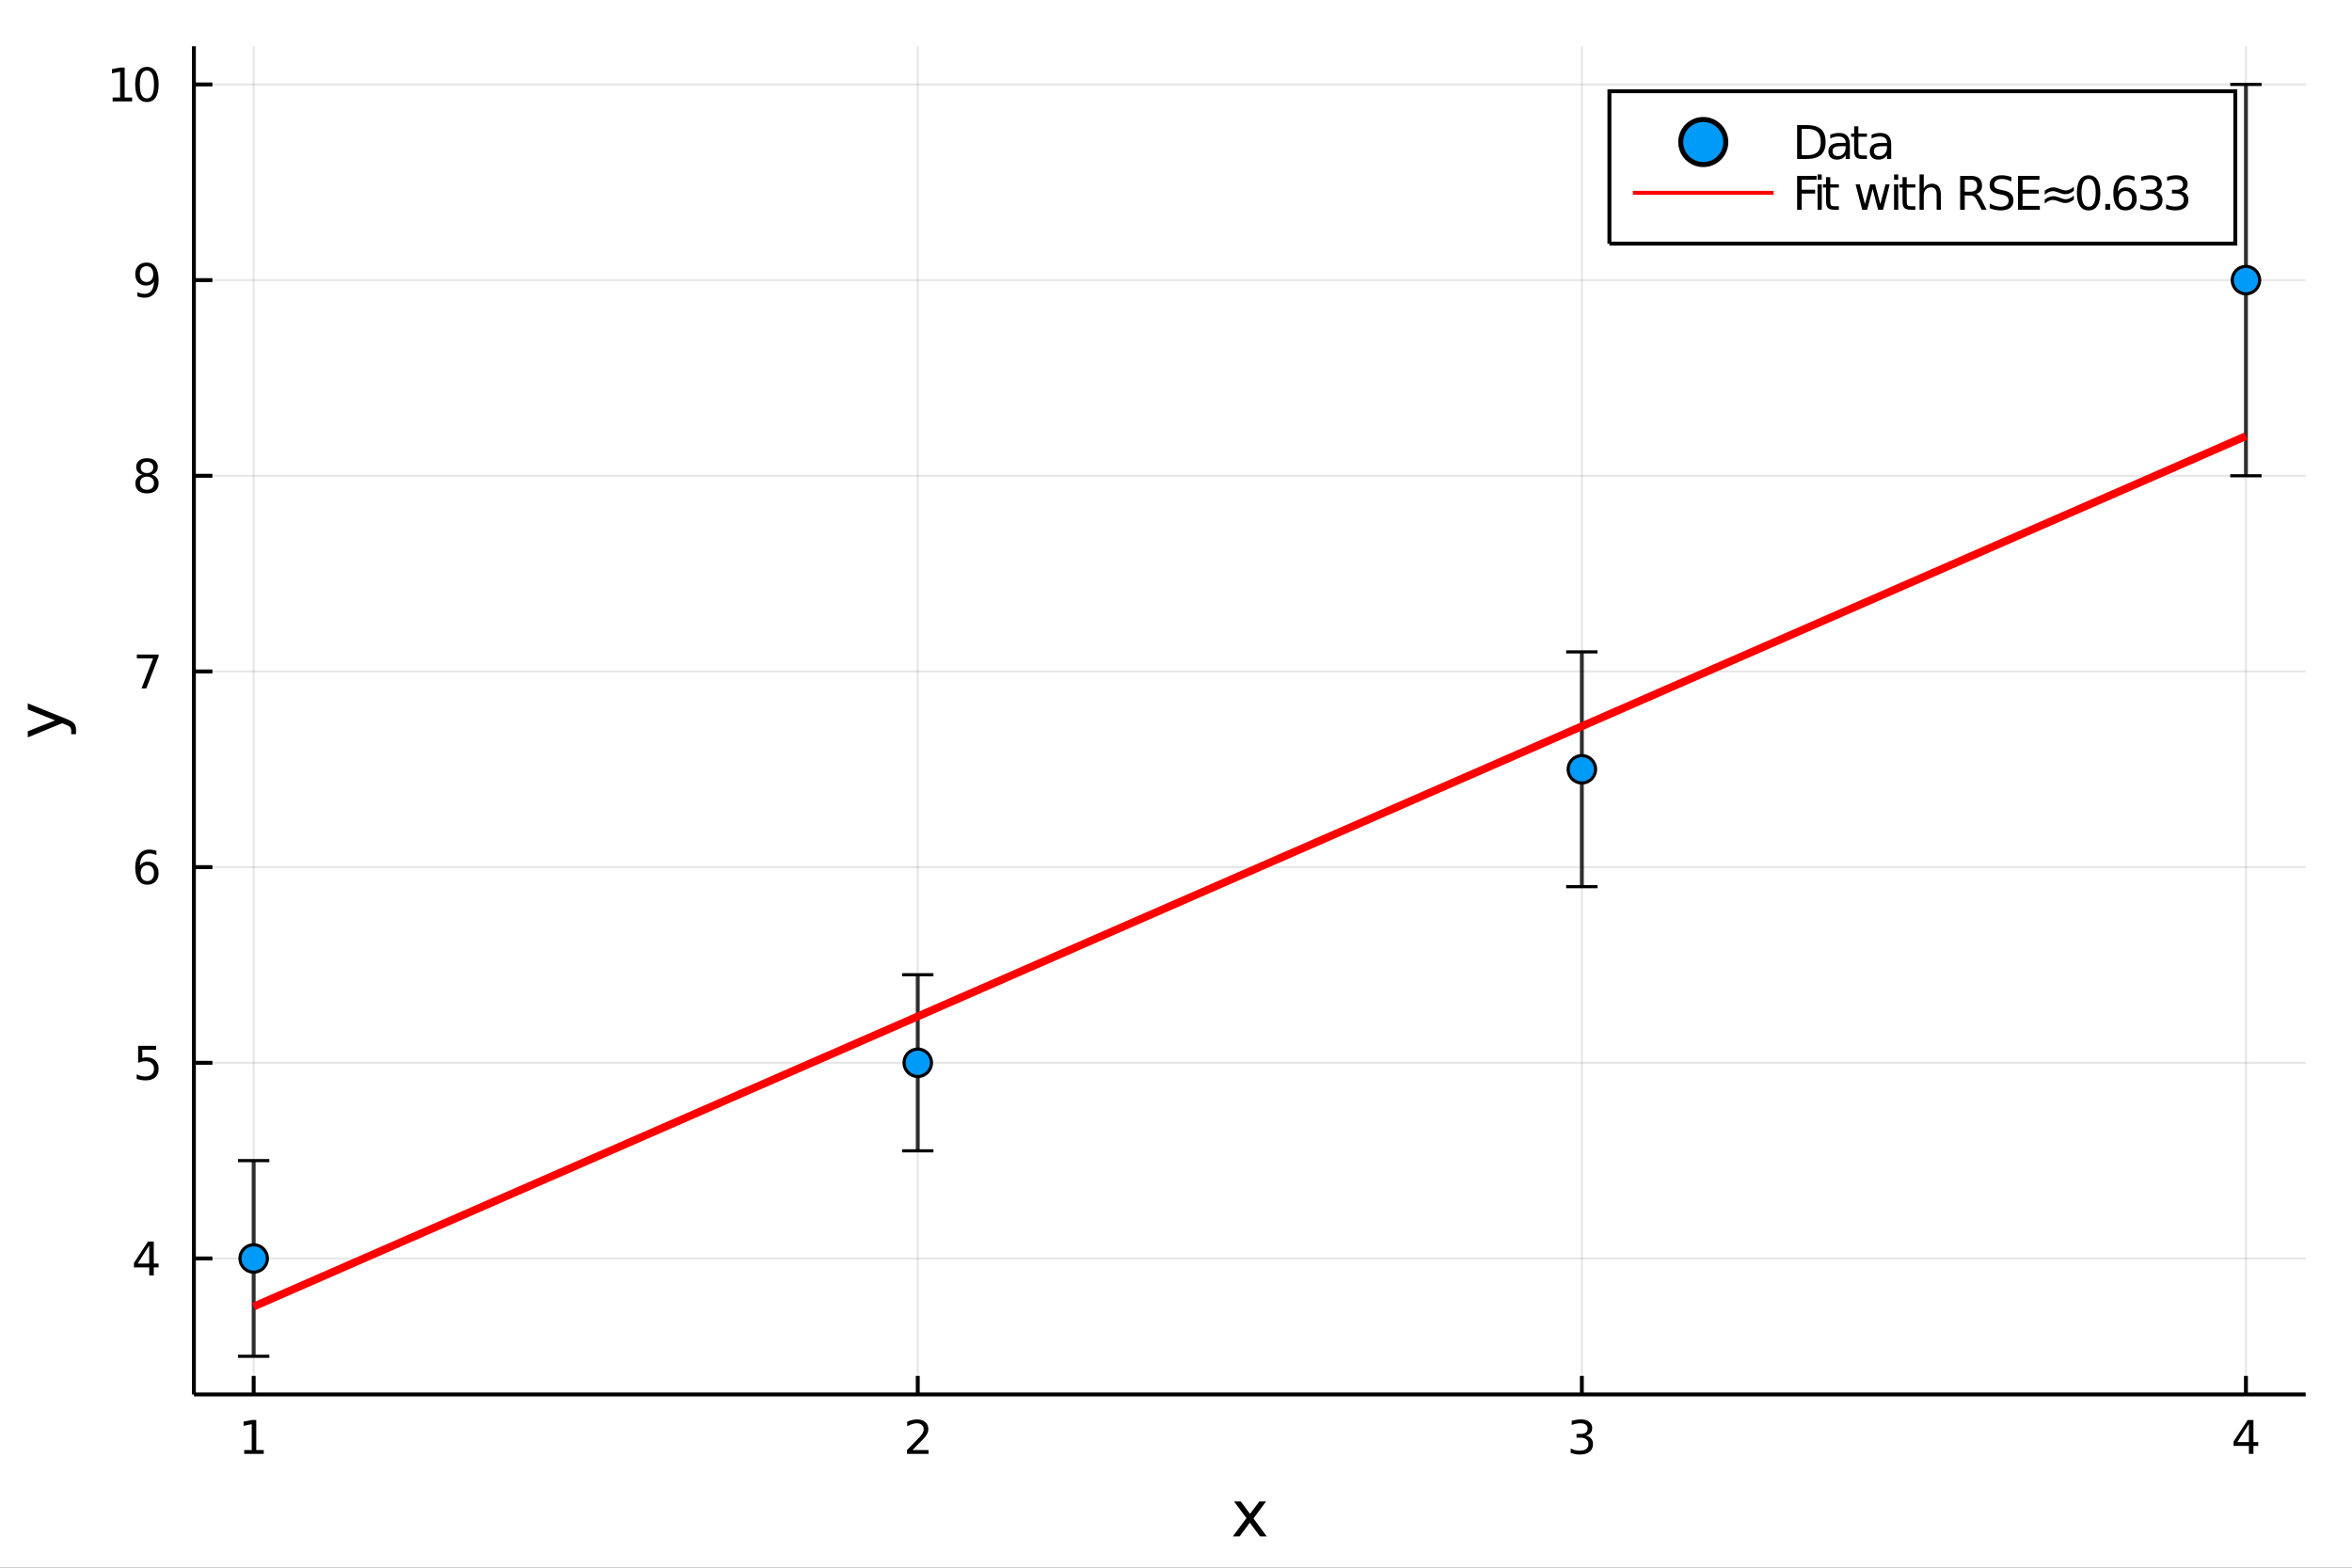 <?xml version="1.0" encoding="utf-8"?>
<svg xmlns="http://www.w3.org/2000/svg" xmlns:xlink="http://www.w3.org/1999/xlink" width="600" height="400" viewBox="0 0 2400 1600">
<rect x="0" y="0" width="2400" height="1600" fill="#333333" stroke="none"/>
<defs>
  <clipPath id="clip850">
    <rect x="0" y="0" width="2400" height="1600"/>
  </clipPath>
</defs>
<path clip-path="url(#clip850)" d="
M0 1600 L2400 1600 L2400 0 L0 0  Z
  " fill="#ffffff" fill-rule="evenodd" fill-opacity="1"/>
<defs>
  <clipPath id="clip851">
    <rect x="480" y="0" width="1681" height="1600"/>
  </clipPath>
</defs>
<path clip-path="url(#clip850)" d="
M197.852 1423.18 L2352.76 1423.18 L2352.76 47.244 L197.852 47.244  Z
  " fill="#ffffff" fill-rule="evenodd" fill-opacity="1"/>
<defs>
  <clipPath id="clip852">
    <rect x="197" y="47" width="2156" height="1377"/>
  </clipPath>
</defs>
<polyline clip-path="url(#clip852)" style="stroke:#000000; stroke-width:2; stroke-opacity:0.1; fill:none" points="
  258.84,1423.18 258.84,47.244 
  "/>
<polyline clip-path="url(#clip852)" style="stroke:#000000; stroke-width:2; stroke-opacity:0.1; fill:none" points="
  936.483,1423.18 936.483,47.244 
  "/>
<polyline clip-path="url(#clip852)" style="stroke:#000000; stroke-width:2; stroke-opacity:0.1; fill:none" points="
  1614.13,1423.18 1614.13,47.244 
  "/>
<polyline clip-path="url(#clip852)" style="stroke:#000000; stroke-width:2; stroke-opacity:0.1; fill:none" points="
  2291.77,1423.18 2291.77,47.244 
  "/>
<polyline clip-path="url(#clip850)" style="stroke:#000000; stroke-width:4; stroke-opacity:1; fill:none" points="
  197.852,1423.18 2352.76,1423.18 
  "/>
<polyline clip-path="url(#clip850)" style="stroke:#000000; stroke-width:4; stroke-opacity:1; fill:none" points="
  258.84,1423.18 258.84,1404.28 
  "/>
<polyline clip-path="url(#clip850)" style="stroke:#000000; stroke-width:4; stroke-opacity:1; fill:none" points="
  936.483,1423.18 936.483,1404.28 
  "/>
<polyline clip-path="url(#clip850)" style="stroke:#000000; stroke-width:4; stroke-opacity:1; fill:none" points="
  1614.13,1423.18 1614.13,1404.28 
  "/>
<polyline clip-path="url(#clip850)" style="stroke:#000000; stroke-width:4; stroke-opacity:1; fill:none" points="
  2291.77,1423.18 2291.77,1404.28 
  "/>
<path clip-path="url(#clip850)" d="M 0 0 M249.222 1479.92 L256.861 1479.92 L256.861 1453.55 L248.551 1455.22 L248.551 1450.96 L256.815 1449.29 L261.491 1449.29 L261.491 1479.92 L269.13 1479.92 L269.13 1483.85 L249.222 1483.85 L249.222 1479.92 Z" fill="#000000" fill-rule="evenodd" fill-opacity="1" /><path clip-path="url(#clip850)" d="M 0 0 M931.136 1479.92 L947.455 1479.92 L947.455 1483.85 L925.511 1483.85 L925.511 1479.92 Q928.173 1477.16 932.756 1472.53 Q937.363 1467.88 938.543 1466.54 Q940.788 1464.01 941.668 1462.28 Q942.571 1460.52 942.571 1458.83 Q942.571 1456.07 940.626 1454.34 Q938.705 1452.6 935.603 1452.6 Q933.404 1452.6 930.951 1453.37 Q928.52 1454.13 925.742 1455.68 L925.742 1450.96 Q928.566 1449.82 931.02 1449.25 Q933.474 1448.67 935.511 1448.67 Q940.881 1448.67 944.075 1451.35 Q947.27 1454.04 947.27 1458.53 Q947.27 1460.66 946.46 1462.58 Q945.673 1464.48 943.566 1467.07 Q942.988 1467.74 939.886 1470.96 Q936.784 1474.15 931.136 1479.92 Z" fill="#000000" fill-rule="evenodd" fill-opacity="1" /><path clip-path="url(#clip850)" d="M 0 0 M1618.37 1465.22 Q1621.73 1465.94 1623.6 1468.2 Q1625.5 1470.47 1625.5 1473.81 Q1625.5 1478.92 1621.98 1481.72 Q1618.47 1484.52 1611.98 1484.52 Q1609.81 1484.52 1607.49 1484.08 Q1605.2 1483.67 1602.75 1482.81 L1602.75 1478.3 Q1604.69 1479.43 1607.01 1480.01 Q1609.32 1480.59 1611.85 1480.59 Q1616.24 1480.59 1618.54 1478.85 Q1620.85 1477.12 1620.85 1473.81 Q1620.85 1470.75 1618.7 1469.04 Q1616.57 1467.3 1612.75 1467.3 L1608.72 1467.3 L1608.72 1463.46 L1612.93 1463.46 Q1616.38 1463.46 1618.21 1462.09 Q1620.04 1460.7 1620.04 1458.11 Q1620.04 1455.45 1618.14 1454.04 Q1616.27 1452.6 1612.75 1452.6 Q1610.83 1452.6 1608.63 1453.02 Q1606.43 1453.44 1603.79 1454.31 L1603.79 1450.15 Q1606.45 1449.41 1608.77 1449.04 Q1611.1 1448.67 1613.16 1448.67 Q1618.49 1448.67 1621.59 1451.1 Q1624.69 1453.5 1624.69 1457.63 Q1624.69 1460.5 1623.05 1462.49 Q1621.41 1464.45 1618.37 1465.22 Z" fill="#000000" fill-rule="evenodd" fill-opacity="1" /><path clip-path="url(#clip850)" d="M 0 0 M2294.78 1453.37 L2282.97 1471.81 L2294.78 1471.81 L2294.78 1453.37 M2293.55 1449.29 L2299.43 1449.29 L2299.43 1471.81 L2304.36 1471.81 L2304.36 1475.7 L2299.43 1475.7 L2299.43 1483.85 L2294.78 1483.85 L2294.78 1475.7 L2279.18 1475.7 L2279.18 1471.19 L2293.55 1449.29 Z" fill="#000000" fill-rule="evenodd" fill-opacity="1" /><path clip-path="url(#clip850)" d="M 0 0 M1291.92 1532.4 L1279.03 1549.74 L1292.59 1568.04 L1285.68 1568.04 L1275.3 1554.04 L1264.93 1568.04 L1258.02 1568.04 L1271.87 1549.39 L1259.2 1532.4 L1266.11 1532.4 L1275.56 1545.1 L1285.01 1532.4 L1291.92 1532.4 Z" fill="#000000" fill-rule="evenodd" fill-opacity="1" /><polyline clip-path="url(#clip852)" style="stroke:#000000; stroke-width:2; stroke-opacity:0.1; fill:none" points="
  197.852,1284.39 2352.76,1284.39 
  "/>
<polyline clip-path="url(#clip852)" style="stroke:#000000; stroke-width:2; stroke-opacity:0.1; fill:none" points="
  197.852,1084.69 2352.76,1084.69 
  "/>
<polyline clip-path="url(#clip852)" style="stroke:#000000; stroke-width:2; stroke-opacity:0.1; fill:none" points="
  197.852,884.987 2352.76,884.987 
  "/>
<polyline clip-path="url(#clip852)" style="stroke:#000000; stroke-width:2; stroke-opacity:0.1; fill:none" points="
  197.852,685.287 2352.76,685.287 
  "/>
<polyline clip-path="url(#clip852)" style="stroke:#000000; stroke-width:2; stroke-opacity:0.1; fill:none" points="
  197.852,485.586 2352.76,485.586 
  "/>
<polyline clip-path="url(#clip852)" style="stroke:#000000; stroke-width:2; stroke-opacity:0.1; fill:none" points="
  197.852,285.886 2352.76,285.886 
  "/>
<polyline clip-path="url(#clip852)" style="stroke:#000000; stroke-width:2; stroke-opacity:0.1; fill:none" points="
  197.852,86.186 2352.76,86.186 
  "/>
<polyline clip-path="url(#clip850)" style="stroke:#000000; stroke-width:4; stroke-opacity:1; fill:none" points="
  197.852,1423.18 197.852,47.244 
  "/>
<polyline clip-path="url(#clip850)" style="stroke:#000000; stroke-width:4; stroke-opacity:1; fill:none" points="
  197.852,1284.39 216.75,1284.39 
  "/>
<polyline clip-path="url(#clip850)" style="stroke:#000000; stroke-width:4; stroke-opacity:1; fill:none" points="
  197.852,1084.69 216.75,1084.69 
  "/>
<polyline clip-path="url(#clip850)" style="stroke:#000000; stroke-width:4; stroke-opacity:1; fill:none" points="
  197.852,884.987 216.75,884.987 
  "/>
<polyline clip-path="url(#clip850)" style="stroke:#000000; stroke-width:4; stroke-opacity:1; fill:none" points="
  197.852,685.287 216.75,685.287 
  "/>
<polyline clip-path="url(#clip850)" style="stroke:#000000; stroke-width:4; stroke-opacity:1; fill:none" points="
  197.852,485.586 216.75,485.586 
  "/>
<polyline clip-path="url(#clip850)" style="stroke:#000000; stroke-width:4; stroke-opacity:1; fill:none" points="
  197.852,285.886 216.75,285.886 
  "/>
<polyline clip-path="url(#clip850)" style="stroke:#000000; stroke-width:4; stroke-opacity:1; fill:none" points="
  197.852,86.186 216.75,86.186 
  "/>
<path clip-path="url(#clip850)" d="M 0 0 M152.269 1271.18 L140.464 1289.63 L152.269 1289.63 L152.269 1271.18 M151.042 1267.11 L156.922 1267.11 L156.922 1289.63 L161.852 1289.63 L161.852 1293.52 L156.922 1293.52 L156.922 1301.67 L152.269 1301.67 L152.269 1293.52 L136.667 1293.52 L136.667 1289.01 L151.042 1267.11 Z" fill="#000000" fill-rule="evenodd" fill-opacity="1" /><path clip-path="url(#clip850)" d="M 0 0 M140.95 1067.41 L159.306 1067.41 L159.306 1071.34 L145.232 1071.34 L145.232 1079.82 Q146.251 1079.47 147.269 1079.31 Q148.288 1079.12 149.306 1079.12 Q155.093 1079.12 158.473 1082.29 Q161.852 1085.46 161.852 1090.88 Q161.852 1096.46 158.38 1099.56 Q154.908 1102.64 148.589 1102.64 Q146.413 1102.64 144.144 1102.27 Q141.899 1101.9 139.492 1101.16 L139.492 1096.46 Q141.575 1097.59 143.797 1098.15 Q146.019 1098.7 148.496 1098.7 Q152.501 1098.7 154.839 1096.6 Q157.177 1094.49 157.177 1090.88 Q157.177 1087.27 154.839 1085.16 Q152.501 1083.06 148.496 1083.06 Q146.621 1083.06 144.746 1083.47 Q142.894 1083.89 140.95 1084.77 L140.95 1067.41 Z" fill="#000000" fill-rule="evenodd" fill-opacity="1" /><path clip-path="url(#clip850)" d="M 0 0 M150.325 883.124 Q147.177 883.124 145.325 885.277 Q143.496 887.429 143.496 891.179 Q143.496 894.906 145.325 897.082 Q147.177 899.235 150.325 899.235 Q153.473 899.235 155.302 897.082 Q157.153 894.906 157.153 891.179 Q157.153 887.429 155.302 885.277 Q153.473 883.124 150.325 883.124 M159.607 868.471 L159.607 872.73 Q157.848 871.897 156.042 871.457 Q154.26 871.017 152.501 871.017 Q147.871 871.017 145.417 874.142 Q142.987 877.267 142.64 883.587 Q144.005 881.573 146.066 880.508 Q148.126 879.42 150.603 879.42 Q155.811 879.42 158.82 882.591 Q161.852 885.74 161.852 891.179 Q161.852 896.503 158.704 899.721 Q155.556 902.939 150.325 902.939 Q144.329 902.939 141.158 898.355 Q137.987 893.749 137.987 885.022 Q137.987 876.828 141.876 871.967 Q145.765 867.082 152.316 867.082 Q154.075 867.082 155.857 867.429 Q157.663 867.777 159.607 868.471 Z" fill="#000000" fill-rule="evenodd" fill-opacity="1" /><path clip-path="url(#clip850)" d="M 0 0 M139.63 668.007 L161.852 668.007 L161.852 669.998 L149.306 702.567 L144.422 702.567 L156.228 671.942 L139.63 671.942 L139.63 668.007 Z" fill="#000000" fill-rule="evenodd" fill-opacity="1" /><path clip-path="url(#clip850)" d="M 0 0 M150.001 486.455 Q146.667 486.455 144.746 488.237 Q142.848 490.019 142.848 493.144 Q142.848 496.269 144.746 498.052 Q146.667 499.834 150.001 499.834 Q153.334 499.834 155.255 498.052 Q157.177 496.246 157.177 493.144 Q157.177 490.019 155.255 488.237 Q153.357 486.455 150.001 486.455 M145.325 484.464 Q142.316 483.723 140.626 481.663 Q138.959 479.603 138.959 476.64 Q138.959 472.496 141.899 470.089 Q144.862 467.681 150.001 467.681 Q155.163 467.681 158.103 470.089 Q161.042 472.496 161.042 476.64 Q161.042 479.603 159.353 481.663 Q157.686 483.723 154.7 484.464 Q158.079 485.251 159.954 487.542 Q161.852 489.834 161.852 493.144 Q161.852 498.167 158.774 500.853 Q155.718 503.538 150.001 503.538 Q144.283 503.538 141.204 500.853 Q138.149 498.167 138.149 493.144 Q138.149 489.834 140.047 487.542 Q141.945 485.251 145.325 484.464 M143.612 477.08 Q143.612 479.765 145.279 481.269 Q146.968 482.774 150.001 482.774 Q153.01 482.774 154.7 481.269 Q156.413 479.765 156.413 477.08 Q156.413 474.394 154.7 472.89 Q153.01 471.385 150.001 471.385 Q146.968 471.385 145.279 472.89 Q143.612 474.394 143.612 477.08 Z" fill="#000000" fill-rule="evenodd" fill-opacity="1" /><path clip-path="url(#clip850)" d="M 0 0 M140.232 302.448 L140.232 298.189 Q141.991 299.023 143.797 299.462 Q145.603 299.902 147.339 299.902 Q151.968 299.902 154.399 296.8 Q156.853 293.675 157.2 287.333 Q155.857 289.324 153.797 290.388 Q151.737 291.453 149.237 291.453 Q144.052 291.453 141.019 288.328 Q138.01 285.18 138.01 279.74 Q138.01 274.416 141.158 271.199 Q144.306 267.981 149.538 267.981 Q155.533 267.981 158.681 272.588 Q161.852 277.171 161.852 285.921 Q161.852 294.092 157.964 298.976 Q154.098 303.837 147.547 303.837 Q145.788 303.837 143.982 303.49 Q142.177 303.143 140.232 302.448 M149.538 287.796 Q152.686 287.796 154.515 285.643 Q156.366 283.49 156.366 279.74 Q156.366 276.013 154.515 273.861 Q152.686 271.685 149.538 271.685 Q146.39 271.685 144.538 273.861 Q142.709 276.013 142.709 279.74 Q142.709 283.49 144.538 285.643 Q146.39 287.796 149.538 287.796 Z" fill="#000000" fill-rule="evenodd" fill-opacity="1" /><path clip-path="url(#clip850)" d="M 0 0 M114.931 99.531 L122.57 99.531 L122.57 73.165 L114.26 74.832 L114.26 70.572 L122.524 68.906 L127.2 68.906 L127.2 99.531 L134.839 99.531 L134.839 103.466 L114.931 103.466 L114.931 99.531 Z" fill="#000000" fill-rule="evenodd" fill-opacity="1" /><path clip-path="url(#clip850)" d="M 0 0 M149.908 71.984 Q146.297 71.984 144.468 75.549 Q142.663 79.091 142.663 86.22 Q142.663 93.327 144.468 96.892 Q146.297 100.433 149.908 100.433 Q153.542 100.433 155.348 96.892 Q157.177 93.327 157.177 86.22 Q157.177 79.091 155.348 75.549 Q153.542 71.984 149.908 71.984 M149.908 68.281 Q155.718 68.281 158.774 72.887 Q161.852 77.47 161.852 86.22 Q161.852 94.947 158.774 99.554 Q155.718 104.137 149.908 104.137 Q144.098 104.137 141.019 99.554 Q137.964 94.947 137.964 86.22 Q137.964 77.47 141.019 72.887 Q144.098 68.281 149.908 68.281 Z" fill="#000000" fill-rule="evenodd" fill-opacity="1" /><path clip-path="url(#clip850)" d="M 0 0 M67.314 733.525 Q73.68 736.008 75.622 738.363 Q77.563 740.718 77.563 744.665 L77.563 749.344 L72.662 749.344 L72.662 745.906 Q72.662 743.487 71.516 742.151 Q70.37 740.814 66.105 739.191 L63.431 738.14 L28.356 752.559 L28.356 746.352 L56.238 735.212 L28.356 724.072 L28.356 717.865 L67.314 733.525 Z" fill="#000000" fill-rule="evenodd" fill-opacity="1" /><polyline clip-path="url(#clip852)" style="stroke:#000000; stroke-width:4; stroke-opacity:0.8; fill:none" points="
  258.84,1384.24 258.84,1184.54 
  "/>
<polyline clip-path="url(#clip852)" style="stroke:#000000; stroke-width:4; stroke-opacity:0.8; fill:none" points="
  936.483,1174.55 936.483,994.822 
  "/>
<polyline clip-path="url(#clip852)" style="stroke:#000000; stroke-width:4; stroke-opacity:0.8; fill:none" points="
  1614.13,904.957 1614.13,665.317 
  "/>
<polyline clip-path="url(#clip852)" style="stroke:#000000; stroke-width:4; stroke-opacity:0.8; fill:none" points="
  2291.77,485.586 2291.77,86.186 
  "/>
<line clip-path="url(#clip852)" x1="274.84" y1="1384.24" x2="242.84" y2="1384.24" style="stroke:#000000; stroke-width:3.2; stroke-opacity:1"/>
<line clip-path="url(#clip852)" x1="274.84" y1="1184.54" x2="242.84" y2="1184.54" style="stroke:#000000; stroke-width:3.2; stroke-opacity:1"/>
<line clip-path="url(#clip852)" x1="952.483" y1="1174.55" x2="920.483" y2="1174.55" style="stroke:#000000; stroke-width:3.2; stroke-opacity:1"/>
<line clip-path="url(#clip852)" x1="952.483" y1="994.822" x2="920.483" y2="994.822" style="stroke:#000000; stroke-width:3.2; stroke-opacity:1"/>
<line clip-path="url(#clip852)" x1="1630.13" y1="904.957" x2="1598.13" y2="904.957" style="stroke:#000000; stroke-width:3.2; stroke-opacity:1"/>
<line clip-path="url(#clip852)" x1="1630.13" y1="665.317" x2="1598.13" y2="665.317" style="stroke:#000000; stroke-width:3.2; stroke-opacity:1"/>
<line clip-path="url(#clip852)" x1="2307.77" y1="485.586" x2="2275.77" y2="485.586" style="stroke:#000000; stroke-width:3.2; stroke-opacity:1"/>
<line clip-path="url(#clip852)" x1="2307.77" y1="86.186" x2="2275.77" y2="86.186" style="stroke:#000000; stroke-width:3.2; stroke-opacity:1"/>
<circle clip-path="url(#clip852)" cx="258.84" cy="1284.39" r="14" fill="#009af9" fill-rule="evenodd" fill-opacity="1" stroke="#000000" stroke-opacity="1" stroke-width="3.2"/>
<circle clip-path="url(#clip852)" cx="936.483" cy="1084.69" r="14" fill="#009af9" fill-rule="evenodd" fill-opacity="1" stroke="#000000" stroke-opacity="1" stroke-width="3.2"/>
<circle clip-path="url(#clip852)" cx="1614.13" cy="785.137" r="14" fill="#009af9" fill-rule="evenodd" fill-opacity="1" stroke="#000000" stroke-opacity="1" stroke-width="3.2"/>
<circle clip-path="url(#clip852)" cx="2291.77" cy="285.886" r="14" fill="#009af9" fill-rule="evenodd" fill-opacity="1" stroke="#000000" stroke-opacity="1" stroke-width="3.2"/>
<polyline clip-path="url(#clip852)" style="stroke:#ff0000; stroke-width:8; stroke-opacity:1; fill:none" points="
  258.84,1333.5 262.914,1331.72 266.988,1329.94 271.062,1328.16 275.136,1326.38 279.21,1324.6 283.284,1322.82 287.358,1321.04 291.432,1319.26 295.506,1317.48 
  299.58,1315.7 303.654,1313.92 307.728,1312.14 311.802,1310.36 315.876,1308.58 319.95,1306.79 324.024,1305.01 328.098,1303.23 332.172,1301.45 336.246,1299.67 
  340.32,1297.89 344.394,1296.11 348.468,1294.33 352.542,1292.55 356.616,1290.77 360.69,1288.99 364.764,1287.21 368.838,1285.43 372.912,1283.65 376.986,1281.87 
  381.06,1280.09 385.134,1278.31 389.208,1276.53 393.282,1274.75 397.356,1272.97 401.43,1271.19 405.504,1269.41 409.578,1267.63 413.652,1265.85 417.726,1264.07 
  421.8,1262.29 425.874,1260.51 429.948,1258.72 434.022,1256.94 438.096,1255.16 442.17,1253.38 446.244,1251.6 450.318,1249.82 454.392,1248.04 458.466,1246.26 
  462.541,1244.48 466.615,1242.7 470.689,1240.92 474.763,1239.14 478.837,1237.36 482.911,1235.58 486.985,1233.8 491.059,1232.02 495.133,1230.24 499.207,1228.46 
  503.281,1226.68 507.355,1224.9 511.429,1223.12 515.503,1221.34 519.577,1219.56 523.651,1217.78 527.725,1216 531.799,1214.22 535.873,1212.44 539.947,1210.65 
  544.021,1208.87 548.095,1207.09 552.169,1205.31 556.243,1203.53 560.317,1201.75 564.391,1199.97 568.465,1198.19 572.539,1196.41 576.613,1194.63 580.687,1192.85 
  584.761,1191.07 588.835,1189.29 592.909,1187.51 596.983,1185.73 601.057,1183.95 605.131,1182.17 609.205,1180.39 613.279,1178.61 617.353,1176.83 621.427,1175.05 
  625.501,1173.27 629.575,1171.49 633.649,1169.71 637.723,1167.93 641.797,1166.15 645.871,1164.37 649.945,1162.58 654.019,1160.8 658.093,1159.02 662.167,1157.24 
  666.241,1155.46 670.315,1153.68 674.389,1151.9 678.463,1150.12 682.537,1148.34 686.611,1146.56 690.685,1144.78 694.759,1143 698.833,1141.22 702.907,1139.44 
  706.981,1137.66 711.055,1135.88 715.129,1134.1 719.203,1132.32 723.277,1130.54 727.351,1128.76 731.425,1126.98 735.499,1125.2 739.573,1123.42 743.647,1121.64 
  747.721,1119.86 751.795,1118.08 755.869,1116.29 759.943,1114.51 764.017,1112.73 768.091,1110.95 772.165,1109.17 776.239,1107.39 780.313,1105.61 784.387,1103.83 
  788.461,1102.05 792.535,1100.27 796.609,1098.49 800.683,1096.71 804.757,1094.93 808.831,1093.15 812.905,1091.37 816.979,1089.59 821.053,1087.81 825.127,1086.03 
  829.201,1084.25 833.275,1082.47 837.349,1080.69 841.423,1078.91 845.497,1077.13 849.571,1075.35 853.645,1073.57 857.719,1071.79 861.793,1070.01 865.867,1068.22 
  869.941,1066.44 874.015,1064.66 878.089,1062.88 882.163,1061.1 886.237,1059.32 890.311,1057.54 894.385,1055.76 898.459,1053.98 902.533,1052.2 906.607,1050.42 
  910.681,1048.64 914.755,1046.86 918.829,1045.08 922.903,1043.3 926.977,1041.52 931.051,1039.74 935.125,1037.96 939.199,1036.18 943.273,1034.4 947.347,1032.62 
  951.421,1030.84 955.495,1029.06 959.569,1027.28 963.643,1025.5 967.717,1023.72 971.791,1021.94 975.865,1020.15 979.939,1018.37 984.013,1016.59 988.087,1014.81 
  992.161,1013.03 996.235,1011.25 1000.31,1009.47 1004.38,1007.69 1008.46,1005.91 1012.53,1004.13 1016.6,1002.35 1020.68,1000.57 1024.75,998.79 1028.83,997.01 
  1032.9,995.229 1036.97,993.449 1041.05,991.669 1045.12,989.888 1049.2,988.108 1053.27,986.328 1057.35,984.547 1061.42,982.767 1065.49,980.986 1069.57,979.206 
  1073.64,977.426 1077.72,975.645 1081.79,973.865 1085.86,972.085 1089.94,970.304 1094.01,968.524 1098.09,966.743 1102.16,964.963 1106.23,963.183 1110.31,961.402 
  1114.38,959.622 1118.46,957.842 1122.53,956.061 1126.6,954.281 1130.68,952.501 1134.75,950.72 1138.83,948.94 1142.9,947.159 1146.97,945.379 1151.05,943.599 
  1155.12,941.818 1159.2,940.038 1163.27,938.258 1167.34,936.477 1171.42,934.697 1175.49,932.916 1179.57,931.136 1183.64,929.356 1187.71,927.575 1191.79,925.795 
  1195.86,924.015 1199.94,922.234 1204.01,920.454 1208.08,918.673 1212.16,916.893 1216.23,915.113 1220.31,913.332 1224.38,911.552 1228.45,909.772 1232.53,907.991 
  1236.6,906.211 1240.68,904.43 1244.75,902.65 1248.82,900.87 1252.9,899.089 1256.97,897.309 1261.05,895.529 1265.12,893.748 1269.19,891.968 1273.27,890.187 
  1277.34,888.407 1281.42,886.627 1285.49,884.846 1289.56,883.066 1293.64,881.286 1297.71,879.505 1301.79,877.725 1305.86,875.944 1309.93,874.164 1314.01,872.384 
  1318.08,870.603 1322.16,868.823 1326.23,867.043 1330.3,865.262 1334.38,863.482 1338.45,861.701 1342.53,859.921 1346.6,858.141 1350.67,856.36 1354.75,854.58 
  1358.82,852.8 1362.9,851.019 1366.97,849.239 1371.04,847.458 1375.12,845.678 1379.19,843.898 1383.27,842.117 1387.34,840.337 1391.41,838.557 1395.49,836.776 
  1399.56,834.996 1403.64,833.215 1407.71,831.435 1411.78,829.655 1415.86,827.874 1419.93,826.094 1424.01,824.314 1428.08,822.533 1432.15,820.753 1436.23,818.972 
  1440.3,817.192 1444.38,815.412 1448.45,813.631 1452.52,811.851 1456.6,810.071 1460.67,808.29 1464.75,806.51 1468.82,804.729 1472.89,802.949 1476.97,801.169 
  1481.04,799.388 1485.12,797.608 1489.19,795.828 1493.26,794.047 1497.34,792.267 1501.41,790.486 1505.49,788.706 1509.56,786.926 1513.63,785.145 1517.71,783.365 
  1521.78,781.585 1525.86,779.804 1529.93,778.024 1534,776.243 1538.08,774.463 1542.15,772.683 1546.23,770.902 1550.3,769.122 1554.37,767.342 1558.45,765.561 
  1562.52,763.781 1566.6,762 1570.67,760.22 1574.74,758.44 1578.82,756.659 1582.89,754.879 1586.97,753.099 1591.04,751.318 1595.11,749.538 1599.19,747.757 
  1603.26,745.977 1607.34,744.197 1611.41,742.416 1615.48,740.636 1619.56,738.856 1623.63,737.075 1627.71,735.295 1631.78,733.514 1635.85,731.734 1639.93,729.954 
  1644,728.173 1648.08,726.393 1652.15,724.613 1656.22,722.832 1660.3,721.052 1664.37,719.271 1668.45,717.491 1672.52,715.711 1676.59,713.93 1680.67,712.15 
  1684.74,710.37 1688.82,708.589 1692.89,706.809 1696.96,705.029 1701.04,703.248 1705.11,701.468 1709.19,699.687 1713.26,697.907 1717.33,696.127 1721.41,694.346 
  1725.48,692.566 1729.56,690.786 1733.63,689.005 1737.7,687.225 1741.78,685.444 1745.85,683.664 1749.93,681.884 1754,680.103 1758.07,678.323 1762.15,676.543 
  1766.22,674.762 1770.3,672.982 1774.37,671.201 1778.44,669.421 1782.52,667.641 1786.59,665.86 1790.67,664.08 1794.74,662.3 1798.81,660.519 1802.89,658.739 
  1806.96,656.958 1811.04,655.178 1815.11,653.398 1819.18,651.617 1823.26,649.837 1827.33,648.057 1831.41,646.276 1835.48,644.496 1839.55,642.715 1843.63,640.935 
  1847.7,639.155 1851.78,637.374 1855.85,635.594 1859.92,633.814 1864,632.033 1868.07,630.253 1872.15,628.472 1876.22,626.692 1880.29,624.912 1884.37,623.131 
  1888.44,621.351 1892.52,619.571 1896.59,617.79 1900.66,616.01 1904.74,614.229 1908.81,612.449 1912.89,610.669 1916.96,608.888 1921.03,607.108 1925.11,605.328 
  1929.18,603.547 1933.26,601.767 1937.33,599.986 1941.4,598.206 1945.48,596.426 1949.55,594.645 1953.63,592.865 1957.7,591.085 1961.77,589.304 1965.85,587.524 
  1969.92,585.743 1974,583.963 1978.07,582.183 1982.14,580.402 1986.22,578.622 1990.29,576.842 1994.37,575.061 1998.44,573.281 2002.51,571.5 2006.59,569.72 
  2010.66,567.94 2014.74,566.159 2018.81,564.379 2022.88,562.599 2026.96,560.818 2031.03,559.038 2035.11,557.257 2039.18,555.477 2043.25,553.697 2047.33,551.916 
  2051.4,550.136 2055.48,548.356 2059.55,546.575 2063.62,544.795 2067.7,543.014 2071.77,541.234 2075.85,539.454 2079.92,537.673 2083.99,535.893 2088.07,534.113 
  2092.14,532.332 2096.22,530.552 2100.29,528.771 2104.36,526.991 2108.44,525.211 2112.51,523.43 2116.59,521.65 2120.66,519.87 2124.73,518.089 2128.81,516.309 
  2132.88,514.528 2136.96,512.748 2141.03,510.968 2145.1,509.187 2149.18,507.407 2153.25,505.627 2157.33,503.846 2161.4,502.066 2165.47,500.285 2169.55,498.505 
  2173.62,496.725 2177.7,494.944 2181.77,493.164 2185.84,491.384 2189.92,489.603 2193.99,487.823 2198.07,486.042 2202.14,484.262 2206.21,482.482 2210.29,480.701 
  2214.36,478.921 2218.44,477.141 2222.51,475.36 2226.58,473.58 2230.66,471.799 2234.73,470.019 2238.81,468.239 2242.88,466.458 2246.95,464.678 2251.03,462.898 
  2255.1,461.117 2259.18,459.337 2263.25,457.556 2267.32,455.776 2271.4,453.996 2275.47,452.215 2279.55,450.435 2283.62,448.655 2287.69,446.874 2291.77,445.094 
  
  "/>
<path clip-path="url(#clip850)" d="
M1642.26 248.629 L2280.93 248.629 L2280.93 93.109 L1642.26 93.109  Z
  " fill="#ffffff" fill-rule="evenodd" fill-opacity="1"/>
<polyline clip-path="url(#clip850)" style="stroke:#000000; stroke-width:4; stroke-opacity:1; fill:none" points="
  1642.26,248.629 2280.93,248.629 2280.93,93.109 1642.26,93.109 1642.26,248.629 
  "/>
<circle clip-path="url(#clip850)" cx="1738.03" cy="144.949" r="23" fill="#009af9" fill-rule="evenodd" fill-opacity="1" stroke="#000000" stroke-opacity="1" stroke-width="5.12"/>
<path clip-path="url(#clip850)" d="M 0 0 M1838.48 131.511 L1838.48 158.386 L1844.13 158.386 Q1851.28 158.386 1854.59 155.145 Q1857.93 151.905 1857.93 144.914 Q1857.93 137.969 1854.59 134.752 Q1851.28 131.511 1844.13 131.511 L1838.48 131.511 M1833.81 127.669 L1843.41 127.669 Q1853.46 127.669 1858.16 131.858 Q1862.86 136.025 1862.86 144.914 Q1862.86 153.849 1858.13 158.039 Q1853.41 162.229 1843.41 162.229 L1833.81 162.229 L1833.81 127.669 Z" fill="#000000" fill-rule="evenodd" fill-opacity="1" /><path clip-path="url(#clip850)" d="M 0 0 M1879.11 149.196 Q1873.94 149.196 1871.95 150.377 Q1869.96 151.557 1869.96 154.405 Q1869.96 156.673 1871.44 158.016 Q1872.95 159.335 1875.52 159.335 Q1879.06 159.335 1881.19 156.835 Q1883.34 154.312 1883.34 150.145 L1883.34 149.196 L1879.11 149.196 M1887.6 147.437 L1887.6 162.229 L1883.34 162.229 L1883.34 158.293 Q1881.88 160.655 1879.71 161.789 Q1877.53 162.9 1874.38 162.9 Q1870.4 162.9 1868.04 160.678 Q1865.7 158.432 1865.7 154.682 Q1865.7 150.307 1868.62 148.085 Q1871.56 145.863 1877.37 145.863 L1883.34 145.863 L1883.34 145.446 Q1883.34 142.507 1881.4 140.909 Q1879.48 139.289 1875.98 139.289 Q1873.76 139.289 1871.65 139.821 Q1869.55 140.354 1867.6 141.419 L1867.6 137.483 Q1869.94 136.581 1872.14 136.141 Q1874.34 135.678 1876.42 135.678 Q1882.05 135.678 1884.82 138.594 Q1887.6 141.511 1887.6 147.437 Z" fill="#000000" fill-rule="evenodd" fill-opacity="1" /><path clip-path="url(#clip850)" d="M 0 0 M1896.28 128.942 L1896.28 136.303 L1905.05 136.303 L1905.05 139.613 L1896.28 139.613 L1896.28 153.687 Q1896.28 156.858 1897.14 157.761 Q1898.02 158.664 1900.68 158.664 L1905.05 158.664 L1905.05 162.229 L1900.68 162.229 Q1895.75 162.229 1893.87 160.4 Q1892 158.548 1892 153.687 L1892 139.613 L1888.87 139.613 L1888.87 136.303 L1892 136.303 L1892 128.942 L1896.28 128.942 Z" fill="#000000" fill-rule="evenodd" fill-opacity="1" /><path clip-path="url(#clip850)" d="M 0 0 M1921.3 149.196 Q1916.14 149.196 1914.15 150.377 Q1912.16 151.557 1912.16 154.405 Q1912.16 156.673 1913.64 158.016 Q1915.15 159.335 1917.72 159.335 Q1921.26 159.335 1923.39 156.835 Q1925.54 154.312 1925.54 150.145 L1925.54 149.196 L1921.3 149.196 M1929.8 147.437 L1929.8 162.229 L1925.54 162.229 L1925.54 158.293 Q1924.08 160.655 1921.91 161.789 Q1919.73 162.9 1916.58 162.9 Q1912.6 162.9 1910.24 160.678 Q1907.9 158.432 1907.9 154.682 Q1907.9 150.307 1910.82 148.085 Q1913.76 145.863 1919.57 145.863 L1925.54 145.863 L1925.54 145.446 Q1925.54 142.507 1923.6 140.909 Q1921.67 139.289 1918.18 139.289 Q1915.96 139.289 1913.85 139.821 Q1911.74 140.354 1909.8 141.419 L1909.8 137.483 Q1912.14 136.581 1914.34 136.141 Q1916.54 135.678 1918.62 135.678 Q1924.24 135.678 1927.02 138.594 Q1929.8 141.511 1929.8 147.437 Z" fill="#000000" fill-rule="evenodd" fill-opacity="1" /><polyline clip-path="url(#clip850)" style="stroke:#ff0000; stroke-width:4; stroke-opacity:1; fill:none" points="
  1666.2,196.789 1809.86,196.789 
  "/>
<path clip-path="url(#clip850)" d="M 0 0 M1833.81 179.509 L1853.67 179.509 L1853.67 183.444 L1838.48 183.444 L1838.48 193.629 L1852.18 193.629 L1852.18 197.564 L1838.48 197.564 L1838.48 214.069 L1833.81 214.069 L1833.81 179.509 Z" fill="#000000" fill-rule="evenodd" fill-opacity="1" /><path clip-path="url(#clip850)" d="M 0 0 M1854.68 188.143 L1858.94 188.143 L1858.94 214.069 L1854.68 214.069 L1854.68 188.143 M1854.68 178.05 L1858.94 178.05 L1858.94 183.444 L1854.68 183.444 L1854.68 178.05 Z" fill="#000000" fill-rule="evenodd" fill-opacity="1" /><path clip-path="url(#clip850)" d="M 0 0 M1867.62 180.782 L1867.62 188.143 L1876.4 188.143 L1876.4 191.453 L1867.62 191.453 L1867.62 205.527 Q1867.62 208.698 1868.48 209.601 Q1869.36 210.504 1872.02 210.504 L1876.4 210.504 L1876.4 214.069 L1872.02 214.069 Q1867.09 214.069 1865.22 212.24 Q1863.34 210.388 1863.34 205.527 L1863.34 191.453 L1860.22 191.453 L1860.22 188.143 L1863.34 188.143 L1863.34 180.782 L1867.62 180.782 Z" fill="#000000" fill-rule="evenodd" fill-opacity="1" /><path clip-path="url(#clip850)" d="M 0 0 M1893.46 188.143 L1897.72 188.143 L1903.04 208.374 L1908.34 188.143 L1913.36 188.143 L1918.69 208.374 L1923.99 188.143 L1928.25 188.143 L1921.47 214.069 L1916.44 214.069 L1910.86 192.819 L1905.26 214.069 L1900.24 214.069 L1893.46 188.143 Z" fill="#000000" fill-rule="evenodd" fill-opacity="1" /><path clip-path="url(#clip850)" d="M 0 0 M1932.72 188.143 L1936.98 188.143 L1936.98 214.069 L1932.72 214.069 L1932.72 188.143 M1932.72 178.05 L1936.98 178.05 L1936.98 183.444 L1932.72 183.444 L1932.72 178.05 Z" fill="#000000" fill-rule="evenodd" fill-opacity="1" /><path clip-path="url(#clip850)" d="M 0 0 M1945.66 180.782 L1945.66 188.143 L1954.43 188.143 L1954.43 191.453 L1945.66 191.453 L1945.66 205.527 Q1945.66 208.698 1946.51 209.601 Q1947.39 210.504 1950.05 210.504 L1954.43 210.504 L1954.43 214.069 L1950.05 214.069 Q1945.12 214.069 1943.25 212.24 Q1941.37 210.388 1941.37 205.527 L1941.37 191.453 L1938.25 191.453 L1938.25 188.143 L1941.37 188.143 L1941.37 180.782 L1945.66 180.782 Z" fill="#000000" fill-rule="evenodd" fill-opacity="1" /><path clip-path="url(#clip850)" d="M 0 0 M1980.45 198.421 L1980.45 214.069 L1976.19 214.069 L1976.19 198.559 Q1976.19 194.879 1974.75 193.05 Q1973.32 191.222 1970.45 191.222 Q1967 191.222 1965.01 193.421 Q1963.02 195.62 1963.02 199.416 L1963.02 214.069 L1958.73 214.069 L1958.73 178.05 L1963.02 178.05 L1963.02 192.171 Q1964.55 189.833 1966.61 188.675 Q1968.69 187.518 1971.4 187.518 Q1975.86 187.518 1978.16 190.296 Q1980.45 193.05 1980.45 198.421 Z" fill="#000000" fill-rule="evenodd" fill-opacity="1" /><path clip-path="url(#clip850)" d="M 0 0 M2016.56 197.865 Q2018.06 198.374 2019.48 200.041 Q2020.91 201.708 2022.35 204.624 L2027.09 214.069 L2022.07 214.069 L2017.65 205.203 Q2015.93 201.731 2014.31 200.596 Q2012.72 199.462 2009.94 199.462 L2004.85 199.462 L2004.85 214.069 L2000.17 214.069 L2000.17 179.509 L2010.73 179.509 Q2016.65 179.509 2019.57 181.985 Q2022.48 184.462 2022.48 189.462 Q2022.48 192.726 2020.96 194.879 Q2019.45 197.032 2016.56 197.865 M2004.85 183.351 L2004.85 195.62 L2010.73 195.62 Q2014.11 195.62 2015.82 194.069 Q2017.55 192.495 2017.55 189.462 Q2017.55 186.43 2015.82 184.902 Q2014.11 183.351 2010.73 183.351 L2004.85 183.351 Z" fill="#000000" fill-rule="evenodd" fill-opacity="1" /><path clip-path="url(#clip850)" d="M 0 0 M2052.46 180.643 L2052.46 185.203 Q2049.8 183.93 2047.44 183.305 Q2045.08 182.68 2042.88 182.68 Q2039.06 182.68 2036.98 184.161 Q2034.92 185.643 2034.92 188.374 Q2034.92 190.666 2036.28 191.847 Q2037.67 193.004 2041.51 193.722 L2044.34 194.3 Q2049.57 195.296 2052.04 197.819 Q2054.54 200.319 2054.54 204.532 Q2054.54 209.555 2051.17 212.147 Q2047.81 214.74 2041.3 214.74 Q2038.85 214.74 2036.07 214.184 Q2033.32 213.629 2030.35 212.541 L2030.35 207.726 Q2033.2 209.323 2035.93 210.133 Q2038.67 210.944 2041.3 210.944 Q2045.31 210.944 2047.48 209.37 Q2049.66 207.796 2049.66 204.879 Q2049.66 202.333 2048.09 200.897 Q2046.54 199.462 2042.97 198.745 L2040.12 198.189 Q2034.89 197.147 2032.55 194.925 Q2030.22 192.703 2030.22 188.745 Q2030.22 184.161 2033.43 181.522 Q2036.67 178.884 2042.35 178.884 Q2044.78 178.884 2047.3 179.323 Q2049.82 179.763 2052.46 180.643 Z" fill="#000000" fill-rule="evenodd" fill-opacity="1" /><path clip-path="url(#clip850)" d="M 0 0 M2059.2 179.509 L2081.05 179.509 L2081.05 183.444 L2063.87 183.444 L2063.87 193.675 L2080.33 193.675 L2080.33 197.61 L2063.87 197.61 L2063.87 210.133 L2081.47 210.133 L2081.47 214.069 L2059.2 214.069 L2059.2 179.509 Z" fill="#000000" fill-rule="evenodd" fill-opacity="1" /><path clip-path="url(#clip850)" d="M 0 0 M2116.16 199.647 L2116.16 203.791 Q2113.73 205.596 2111.65 206.407 Q2109.59 207.194 2107.35 207.194 Q2104.8 207.194 2101.42 205.828 Q2101.19 205.735 2101.03 205.666 Q2100.89 205.62 2100.54 205.481 Q2096.95 204.069 2094.78 204.069 Q2092.74 204.069 2090.75 204.948 Q2088.76 205.828 2086.49 207.772 L2086.49 203.629 Q2088.92 201.823 2090.98 201.036 Q2093.06 200.226 2095.31 200.226 Q2097.85 200.226 2101.26 201.592 Q2101.51 201.708 2101.63 201.754 Q2101.77 201.8 2102.11 201.939 Q2105.7 203.351 2107.88 203.351 Q2109.87 203.351 2111.81 202.495 Q2113.78 201.615 2116.16 199.647 M2116.16 190.643 L2116.16 194.763 Q2113.73 196.592 2111.65 197.402 Q2109.59 198.189 2107.35 198.189 Q2104.8 198.189 2101.42 196.823 Q2101.19 196.731 2101.03 196.661 Q2100.89 196.615 2100.54 196.476 Q2096.95 195.064 2094.78 195.064 Q2092.74 195.064 2090.75 195.944 Q2088.76 196.823 2086.49 198.745 L2086.49 194.624 Q2088.92 192.819 2090.98 192.032 Q2093.06 191.222 2095.31 191.222 Q2097.85 191.222 2101.26 192.587 Q2101.49 192.68 2101.6 192.726 Q2101.77 192.796 2102.11 192.934 Q2105.7 194.347 2107.88 194.347 Q2109.87 194.347 2111.81 193.49 Q2113.78 192.61 2116.16 190.643 Z" fill="#000000" fill-rule="evenodd" fill-opacity="1" /><path clip-path="url(#clip850)" d="M 0 0 M2131.23 182.587 Q2127.62 182.587 2125.79 186.152 Q2123.99 189.694 2123.99 196.823 Q2123.99 203.93 2125.79 207.495 Q2127.62 211.036 2131.23 211.036 Q2134.87 211.036 2136.67 207.495 Q2138.5 203.93 2138.5 196.823 Q2138.5 189.694 2136.67 186.152 Q2134.87 182.587 2131.23 182.587 M2131.23 178.884 Q2137.04 178.884 2140.1 183.49 Q2143.18 188.073 2143.18 196.823 Q2143.18 205.55 2140.1 210.157 Q2137.04 214.74 2131.23 214.74 Q2125.42 214.74 2122.35 210.157 Q2119.29 205.55 2119.29 196.823 Q2119.29 188.073 2122.35 183.49 Q2125.42 178.884 2131.23 178.884 Z" fill="#000000" fill-rule="evenodd" fill-opacity="1" /><path clip-path="url(#clip850)" d="M 0 0 M2148.25 208.189 L2153.13 208.189 L2153.13 214.069 L2148.25 214.069 L2148.25 208.189 Z" fill="#000000" fill-rule="evenodd" fill-opacity="1" /><path clip-path="url(#clip850)" d="M 0 0 M2168.78 194.925 Q2165.63 194.925 2163.78 197.078 Q2161.95 199.231 2161.95 202.981 Q2161.95 206.708 2163.78 208.883 Q2165.63 211.036 2168.78 211.036 Q2171.93 211.036 2173.76 208.883 Q2175.61 206.708 2175.61 202.981 Q2175.61 199.231 2173.76 197.078 Q2171.93 194.925 2168.78 194.925 M2178.06 180.273 L2178.06 184.532 Q2176.3 183.698 2174.5 183.259 Q2172.72 182.819 2170.96 182.819 Q2166.33 182.819 2163.87 185.944 Q2161.44 189.069 2161.09 195.388 Q2162.46 193.374 2164.52 192.309 Q2166.58 191.222 2169.06 191.222 Q2174.27 191.222 2177.28 194.393 Q2180.31 197.541 2180.31 202.981 Q2180.31 208.305 2177.16 211.522 Q2174.01 214.74 2168.78 214.74 Q2162.78 214.74 2159.61 210.157 Q2156.44 205.55 2156.44 196.823 Q2156.44 188.629 2160.33 183.768 Q2164.22 178.884 2170.77 178.884 Q2172.53 178.884 2174.31 179.231 Q2176.12 179.578 2178.06 180.273 Z" fill="#000000" fill-rule="evenodd" fill-opacity="1" /><path clip-path="url(#clip850)" d="M 0 0 M2199.54 195.434 Q2202.9 196.152 2204.78 198.421 Q2206.67 200.689 2206.67 204.022 Q2206.67 209.138 2203.15 211.939 Q2199.64 214.74 2193.16 214.74 Q2190.98 214.74 2188.66 214.3 Q2186.37 213.883 2183.92 213.027 L2183.92 208.513 Q2185.86 209.647 2188.18 210.226 Q2190.49 210.805 2193.02 210.805 Q2197.41 210.805 2199.71 209.069 Q2202.02 207.333 2202.02 204.022 Q2202.02 200.967 2199.87 199.254 Q2197.74 197.518 2193.92 197.518 L2189.89 197.518 L2189.89 193.675 L2194.1 193.675 Q2197.55 193.675 2199.38 192.309 Q2201.21 190.921 2201.21 188.328 Q2201.21 185.666 2199.31 184.254 Q2197.44 182.819 2193.92 182.819 Q2192 182.819 2189.8 183.235 Q2187.6 183.652 2184.96 184.532 L2184.96 180.365 Q2187.62 179.624 2189.94 179.254 Q2192.28 178.884 2194.34 178.884 Q2199.66 178.884 2202.76 181.314 Q2205.86 183.722 2205.86 187.842 Q2205.86 190.712 2204.22 192.703 Q2202.58 194.671 2199.54 195.434 Z" fill="#000000" fill-rule="evenodd" fill-opacity="1" /><path clip-path="url(#clip850)" d="M 0 0 M2225.91 195.434 Q2229.27 196.152 2231.14 198.421 Q2233.04 200.689 2233.04 204.022 Q2233.04 209.138 2229.52 211.939 Q2226 214.74 2219.52 214.74 Q2217.34 214.74 2215.03 214.3 Q2212.74 213.883 2210.28 213.027 L2210.28 208.513 Q2212.23 209.647 2214.54 210.226 Q2216.86 210.805 2219.38 210.805 Q2223.78 210.805 2226.07 209.069 Q2228.39 207.333 2228.39 204.022 Q2228.39 200.967 2226.23 199.254 Q2224.1 197.518 2220.28 197.518 L2216.26 197.518 L2216.26 193.675 L2220.47 193.675 Q2223.92 193.675 2225.75 192.309 Q2227.58 190.921 2227.58 188.328 Q2227.58 185.666 2225.68 184.254 Q2223.8 182.819 2220.28 182.819 Q2218.36 182.819 2216.16 183.235 Q2213.97 183.652 2211.33 184.532 L2211.33 180.365 Q2213.99 179.624 2216.3 179.254 Q2218.64 178.884 2220.7 178.884 Q2226.03 178.884 2229.13 181.314 Q2232.23 183.722 2232.23 187.842 Q2232.23 190.712 2230.59 192.703 Q2228.94 194.671 2225.91 195.434 Z" fill="#000000" fill-rule="evenodd" fill-opacity="1" /></svg>
